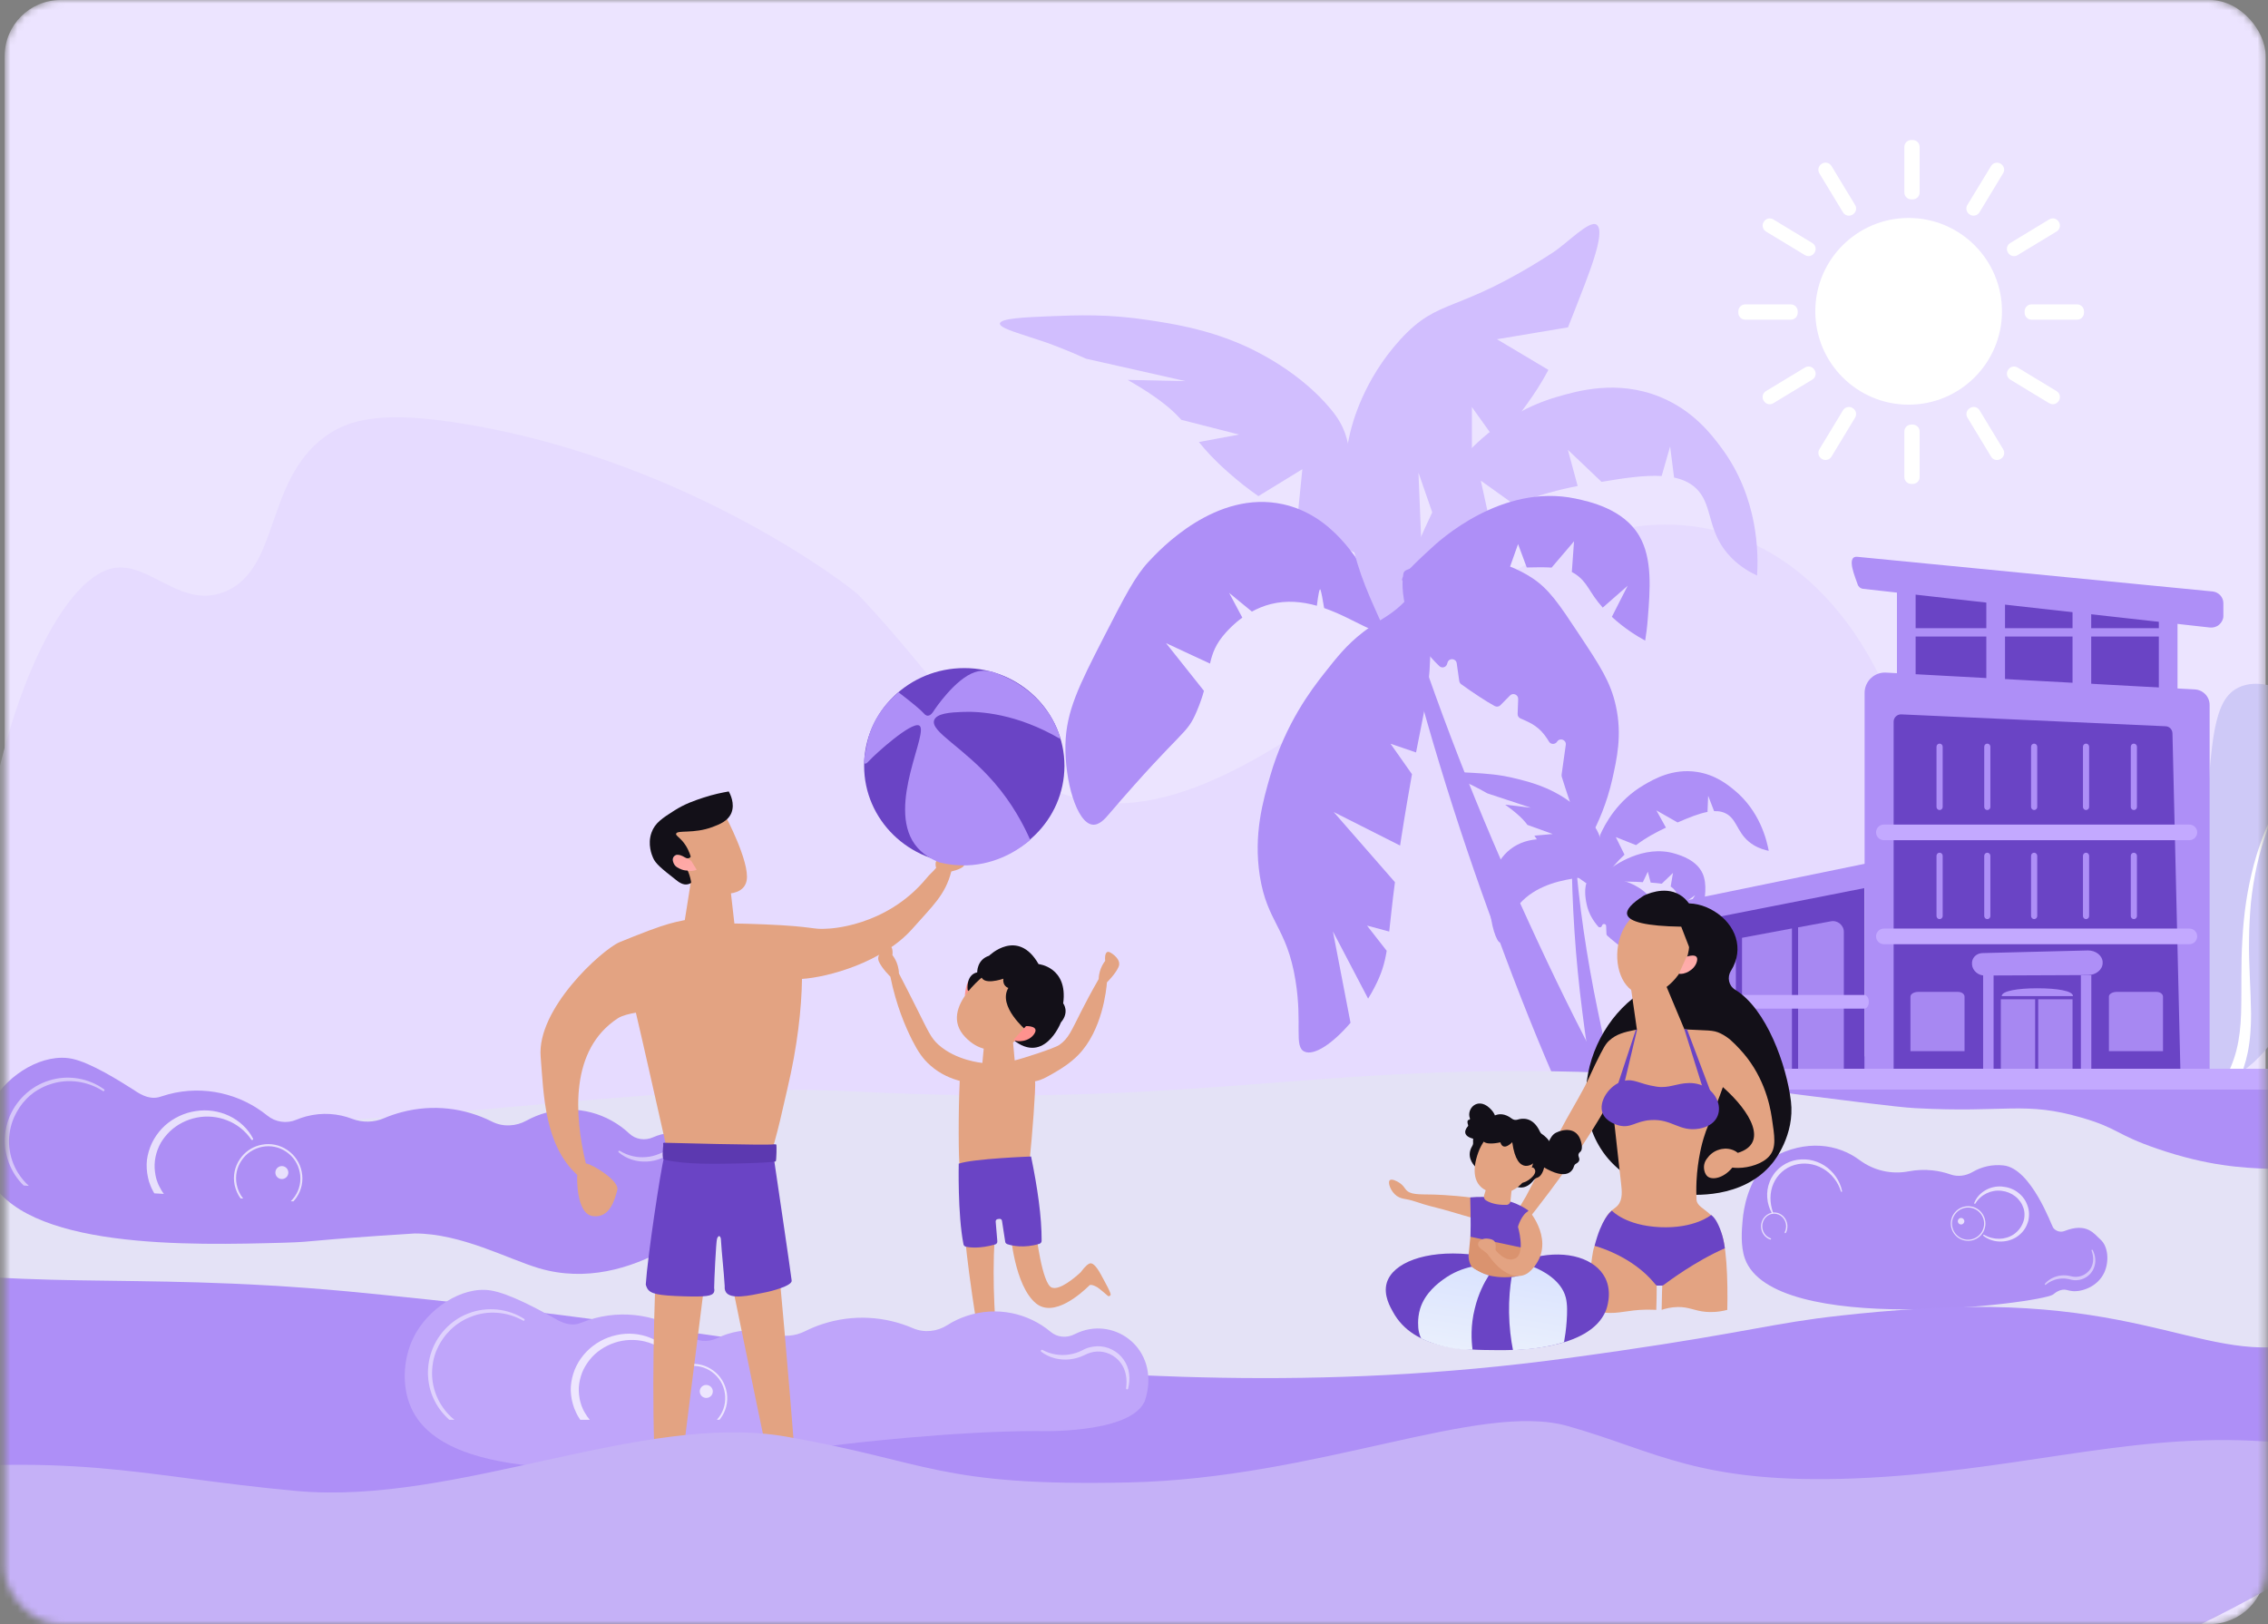 <svg width="324" height="232" viewBox="0 0 324 232" fill="none" xmlns="http://www.w3.org/2000/svg">
<rect x="0" y="0" width="324" height="232" fill="#808080" stroke="none"/>
<mask id="mask0_73_6923" style="mask-type:alpha" maskUnits="userSpaceOnUse" x="0" y="0" width="324" height="232">
<rect x="0.667" width="323" height="232" rx="8" fill="#D9D9D9"/>
</mask>
<g mask="url(#mask0_73_6923)">
<rect x="0.667" width="323" height="232" rx="8" fill="#ECE4FF"/>
<path d="M17.365 204.751H279.143C279.316 200.149 278.483 195.28 276.441 190.301C262.824 156.925 254.154 157.349 269.703 136.036C285.253 114.722 258.175 44.436 204.648 90.016C151.12 135.596 145.293 108.691 122.645 84.99C121.702 84 98.802 66.158 67.17 60.692C54.683 58.525 49.783 59.86 46.343 62.435C37.862 68.749 39.966 81.189 32.239 84.472C25.893 87.173 21.307 80.105 16.108 81.173C0.826 84.33 -19.514 158.009 16.517 203.714C16.815 204.075 17.098 204.421 17.365 204.751Z" fill="#E6DBFF"/>
<path d="M272.663 57.805C280.027 57.805 285.997 51.835 285.997 44.471C285.997 37.106 280.027 31.136 272.663 31.136C265.298 31.136 259.328 37.106 259.328 44.471C259.328 51.835 265.298 57.805 272.663 57.805Z" fill="white"/>
<path d="M274.233 27.492C274.233 28.042 273.794 28.481 273.244 28.481H273.04C272.49 28.481 272.05 28.042 272.05 27.492V20.989C272.05 20.44 272.49 20 273.04 20H273.244C273.794 20 274.233 20.44 274.233 20.989V27.492Z" fill="white"/>
<path d="M274.233 68.14C274.233 68.69 273.793 69.13 273.244 69.13H273.04C272.49 69.13 272.05 68.69 272.05 68.14V61.638C272.05 61.088 272.49 60.648 273.04 60.648H273.244C273.793 60.648 274.233 61.088 274.233 61.638V68.14Z" fill="white"/>
<path d="M297.714 44.675C297.714 45.224 297.274 45.664 296.725 45.664H290.222C289.673 45.664 289.233 45.224 289.233 44.675V44.471C289.233 43.921 289.673 43.481 290.222 43.481H296.725C297.274 43.481 297.714 43.921 297.714 44.471V44.675Z" fill="white"/>
<path d="M256.815 44.675C256.815 45.225 256.375 45.664 255.825 45.664H249.323C248.773 45.664 248.333 45.225 248.333 44.675V44.471C248.333 43.921 248.773 43.481 249.323 43.481H255.825C256.375 43.481 256.815 43.921 256.815 44.471V44.675Z" fill="white"/>
<path d="M285.84 23.409L285.793 23.378C285.322 23.095 284.725 23.252 284.442 23.708L281.05 29.283C280.767 29.755 280.924 30.351 281.38 30.634L281.427 30.666C281.898 30.948 282.495 30.791 282.778 30.336L286.154 24.76C286.453 24.304 286.296 23.692 285.84 23.409Z" fill="white"/>
<path d="M264.684 58.309L264.637 58.278C264.165 57.995 263.569 58.153 263.286 58.608L259.909 64.184C259.626 64.655 259.783 65.252 260.239 65.534L260.286 65.566C260.757 65.849 261.354 65.692 261.637 65.236L265.014 59.66C265.296 59.189 265.155 58.592 264.684 58.309Z" fill="white"/>
<path d="M293.803 55.875L288.228 52.498C287.756 52.215 287.16 52.372 286.877 52.828L286.846 52.875C286.563 53.346 286.72 53.943 287.175 54.226L292.751 57.602C293.222 57.885 293.819 57.728 294.102 57.273L294.133 57.225C294.416 56.754 294.259 56.157 293.803 55.875Z" fill="white"/>
<path d="M258.904 34.718L253.328 31.341C252.857 31.058 252.26 31.215 251.977 31.671L251.946 31.718C251.663 32.189 251.82 32.786 252.276 33.069L257.852 36.445C258.323 36.728 258.92 36.571 259.202 36.116L259.234 36.069C259.516 35.613 259.375 35.001 258.904 34.718Z" fill="white"/>
<path d="M261.637 23.706C261.354 23.235 260.741 23.094 260.286 23.377L260.239 23.408C259.768 23.691 259.626 24.303 259.909 24.759L263.286 30.334C263.569 30.806 264.181 30.947 264.637 30.664L264.684 30.633C265.155 30.35 265.296 29.738 265.014 29.282L261.637 23.706Z" fill="white"/>
<path d="M282.793 58.606C282.51 58.135 281.898 57.994 281.442 58.277L281.395 58.308C280.924 58.591 280.783 59.203 281.065 59.659L284.442 65.235C284.725 65.706 285.338 65.847 285.793 65.564L285.84 65.533C286.311 65.25 286.453 64.653 286.17 64.182L282.793 58.606Z" fill="white"/>
<path d="M259.202 52.827C258.92 52.355 258.307 52.214 257.852 52.497L252.276 55.873C251.805 56.156 251.663 56.769 251.946 57.224L251.977 57.271C252.26 57.742 252.873 57.884 253.328 57.601L258.904 54.224C259.375 53.942 259.516 53.329 259.234 52.874L259.202 52.827Z" fill="white"/>
<path d="M294.133 31.716L294.102 31.669C293.819 31.198 293.206 31.057 292.751 31.339L287.175 34.716C286.704 34.999 286.563 35.611 286.845 36.067L286.877 36.114C287.16 36.585 287.772 36.727 288.228 36.444L293.803 33.067C294.259 32.8 294.416 32.188 294.133 31.716Z" fill="white"/>
<path d="M142.843 46.227C142.89 45.473 146.377 45.332 149.581 45.191C154.167 45.002 158.314 44.845 164.078 45.725C167.502 46.243 172.245 46.965 177.523 49.274C178.811 49.84 184.763 52.526 189.365 57.583C194.376 63.08 190.983 63.913 196.763 75.661C197.611 77.373 200.313 80.451 199.292 80.954C197.894 81.645 191.878 78.064 187.747 75.74C186.868 75.253 186.067 74.781 185.313 74.357L186.051 67.023L179.769 70.871C178.182 69.771 176.863 68.703 175.449 67.462C173.439 65.688 172.214 64.321 171.272 63.143L177.004 62.075L168.759 59.97C167.848 58.95 166.701 57.897 164.801 56.578C163.591 55.745 162.335 54.976 161.094 54.269L169.355 54.442L155.141 51.238C151.686 49.667 149.157 48.819 149.157 48.819C145.937 47.704 142.812 46.934 142.843 46.227Z" fill="#D1BEFE"/>
<path d="M152.204 106.367C152.314 101.592 154.12 97.964 157.733 90.928C160.685 85.179 162.162 82.305 164.062 80.263C165.68 78.52 173.675 69.913 183.303 72.033C190.261 73.572 193.92 79.792 195.993 83.279C196.873 84.771 199.245 88.792 198.082 89.985C196.936 91.163 193.559 88.383 189.161 86.86C188.973 85.682 188.768 84.582 188.643 84.253C188.501 83.876 188.297 85.132 188.124 86.53C186.067 85.949 183.837 85.713 181.528 86.294C180.523 86.546 179.627 86.938 178.842 87.362L175.591 84.692L177.476 88.226C176.266 89.09 175.465 89.985 175.104 90.378C173.675 91.964 173.203 93.284 172.858 94.791L166.575 91.87L171.994 98.687C171.758 99.535 171.444 100.477 170.989 101.545C169.481 105.158 169.135 103.791 158.424 116.294C157.874 116.937 157.057 117.896 156.083 117.801C153.806 117.55 152.094 111.472 152.204 106.367Z" fill="#AE8FF7"/>
<path d="M199.951 84.3C202.527 92.373 205.338 100.352 208.401 108.236C211.464 116.121 214.778 123.864 218.312 131.545C221.83 139.225 225.505 146.795 229.511 154.162C231.505 157.853 233.579 161.497 235.715 165.093C237.866 168.69 240.081 172.24 242.358 175.742L234.851 180.234C232.793 176.465 230.799 172.648 228.882 168.8C226.982 164.952 225.16 161.073 223.401 157.146C219.898 149.324 216.757 141.361 213.82 133.366C210.851 125.388 208.119 117.299 205.653 109.163C203.171 101.011 200.972 92.797 199.025 84.535L199.951 84.3Z" fill="#AE8FF7"/>
<path d="M200.689 93.912C199.668 94.116 198.255 91.037 196.983 88.21C195.161 84.158 193.512 80.499 192.711 75.048C192.224 71.813 191.564 67.337 192.868 61.855C193.182 60.52 194.752 54.316 199.998 48.552C205.7 42.285 207.977 45.065 221.83 36.081C223.856 34.777 227.076 31.353 228.097 32.107C229.511 33.144 226.746 39.693 225.034 44.138C224.673 45.081 224.327 45.944 223.998 46.761L213.851 48.458L221.202 52.84C220.26 54.614 219.27 56.154 218.076 57.803C216.38 60.175 214.951 61.714 213.694 62.939L210.27 58.148V66.221C209.202 67.368 208.166 68.734 207.066 70.871C206.359 72.221 205.747 73.603 205.213 74.939L202.637 67.509L203.202 81.284C202.276 84.881 201.993 87.425 201.993 87.425C201.632 90.676 201.663 93.723 200.689 93.912Z" fill="#D1BEFE"/>
<path d="M245.908 63.96C244.495 62.059 241.887 58.635 237.16 56.703C231.003 54.191 225.301 55.855 222.396 56.703C214.307 59.075 209.501 64.557 207.585 67.038C203.894 74.483 199.7 83.436 200.658 84.001C201.208 84.315 202.857 81.614 206.061 78.645C208.197 76.666 210.459 75.111 212.689 73.871L211.543 68.656L216.349 72.096C219.757 70.666 222.945 69.897 225.38 69.426L223.982 64.258L228.788 68.829C231.977 68.295 234.929 67.855 237.38 67.996L238.589 63.771L239.154 68.216C240.568 68.515 241.746 69.096 242.625 70.101C244.762 72.567 243.866 76.211 247.4 79.729C248.704 81.033 250.086 81.787 251.013 82.211C251.201 79.179 251.248 71.138 245.908 63.96Z" fill="#D1BEFE"/>
<path d="M234.191 76.571C231.914 72.66 227.013 71.639 225.05 71.215C214.527 69.016 205.606 77.215 204.286 78.472C197.658 84.534 200.595 83.026 203.752 82.414C205.496 82.084 208.276 81.582 213.616 81.283C214.338 81.236 214.998 81.205 215.642 81.173L216.867 77.718L218.108 81.063C219.506 81.016 220.684 81.016 221.657 81.079L224.862 77.325L224.547 81.707C224.705 81.786 224.846 81.864 224.987 81.959C226.872 83.199 226.919 84.519 228.961 86.796L232.526 83.671L230.265 88.115C232.087 89.796 233.846 90.864 235.024 91.508C235.149 90.738 235.306 89.655 235.401 88.335C235.73 84.22 236.076 79.807 234.191 76.571Z" fill="#AE8FF7"/>
<path d="M230.83 100.807C230.076 97.382 228.553 95.089 225.521 90.519C222.725 86.294 221.312 84.174 218.893 82.571C214.715 79.823 210.255 79.572 208.464 79.572C205.354 79.572 202.48 80.781 200.894 81.441C200.689 81.535 200.532 81.708 200.485 81.927C200.203 83.592 200.375 85.744 201.318 88.618C202.182 91.273 203.799 93.409 205.621 95.152C205.998 95.513 206.611 95.325 206.736 94.822L206.784 94.665C206.972 93.959 207.993 94.006 208.103 94.744L208.464 97.273C208.496 97.461 208.59 97.618 208.731 97.728C209.611 98.372 210.475 98.953 211.26 99.472C212.092 100.021 212.83 100.477 213.522 100.854C213.789 100.995 214.118 100.964 214.338 100.744L215.72 99.346C216.145 98.906 216.898 99.236 216.883 99.848L216.804 101.985C216.788 102.267 216.961 102.519 217.213 102.628C218.862 103.335 219.961 103.869 221.061 105.581C221.139 105.691 221.202 105.817 221.28 105.927C221.532 106.367 222.16 106.382 222.443 105.943C222.835 105.33 223.778 105.676 223.684 106.398L223.087 110.639C223.071 110.733 223.087 110.843 223.102 110.937C223.401 111.895 223.762 113.042 224.249 114.471C224.909 116.434 225.521 118.115 226.008 119.466C226.212 120.015 226.966 120.063 227.233 119.56C228.333 117.502 229.558 114.722 230.327 111.314C230.956 108.471 231.772 105.032 230.83 100.807Z" fill="#AE8FF7"/>
<path d="M204.066 86.797C204.145 84.488 204.365 82.855 203.815 82.666C203.265 82.462 202.511 83.891 201.035 85.525C198.789 88.006 197.391 88.226 194.705 90.315C192.365 92.137 191.014 93.849 189.145 96.221C187.418 98.419 183.632 103.32 181.465 110.812C180.444 114.346 179.046 119.168 179.973 125.12C181.025 131.795 183.852 132.455 185.077 140.088C186.083 146.308 184.81 149.512 186.35 150.219C187.747 150.863 190.449 149.01 192.931 146.104L190.418 133.052L195.444 142.649C195.773 142.13 196.072 141.596 196.355 141.047C197.328 139.177 197.784 137.748 198.098 135.816L195.287 132.22L198.459 133.068C198.663 131.277 198.883 129.047 199.276 126.016L190.527 115.995L200.014 120.785C200.061 120.44 200.124 120.094 200.171 119.749C200.784 115.822 201.365 112.555 201.71 110.592L198.648 106.241L202.292 107.482C203.422 101.686 204.161 98.718 204.302 94.116C204.443 91.619 203.941 90.441 204.066 86.797Z" fill="#AE8FF7"/>
<path d="M207.176 110.561C207.223 110.231 208.81 110.31 210.239 110.388C212.297 110.514 214.166 110.608 216.71 111.252C218.218 111.629 220.323 112.163 222.584 113.435C223.134 113.75 225.694 115.21 227.532 117.676C229.526 120.362 227.971 120.582 230.045 126.095C230.343 126.896 231.427 128.404 230.94 128.576C230.28 128.828 227.752 126.959 225.992 125.734C225.616 125.467 225.286 125.231 224.972 125.011L225.631 121.76L222.647 123.205C221.987 122.639 221.438 122.105 220.872 121.493C220.055 120.613 219.569 119.938 219.192 119.372L221.815 119.137L218.202 117.833C217.841 117.331 217.37 116.812 216.569 116.137C216.066 115.713 215.532 115.305 215.014 114.943L218.705 115.383L212.469 113.326C210.993 112.477 209.893 111.975 209.893 111.975C208.48 111.362 207.113 110.875 207.176 110.561Z" fill="#AE8FF7"/>
<path d="M224.956 121.555C225.27 125.356 225.678 129.141 226.228 132.91C226.778 136.68 227.437 140.418 228.207 144.14C228.961 147.863 229.809 151.554 230.814 155.198C231.317 157.02 231.851 158.826 232.416 160.632C232.997 162.423 233.61 164.213 234.238 165.972L230.484 167.182C229.966 165.313 229.479 163.444 229.024 161.559C228.584 159.674 228.176 157.789 227.814 155.889C227.076 152.104 226.511 148.287 226.04 144.486C225.553 140.685 225.176 136.853 224.924 133.036C224.673 129.219 224.532 125.387 224.516 121.555H224.956Z" fill="#AE8FF7"/>
<path d="M247.761 112.869C246.803 112.084 245.044 110.655 242.39 110.262C238.934 109.744 236.233 111.314 234.866 112.115C231.034 114.346 229.275 117.738 228.6 119.246C227.657 123.502 226.636 128.607 227.202 128.764C227.516 128.858 228.018 127.272 229.291 125.356C230.139 124.084 231.081 123 232.071 122.089L230.83 119.576L233.72 120.722C235.275 119.56 236.814 118.775 237.992 118.225L236.626 115.759L239.657 117.487C241.212 116.811 242.673 116.215 243.929 115.979L244.023 113.67L244.871 115.869C245.625 115.838 246.301 115.995 246.882 116.403C248.28 117.393 248.28 119.356 250.526 120.722C251.358 121.225 252.143 121.429 252.677 121.539C252.379 119.953 251.39 115.853 247.761 112.869Z" fill="#AE8FF7"/>
<path d="M243.222 124.759C242.374 122.905 240.222 122.23 239.359 121.963C234.741 120.518 230.39 123.801 229.731 124.303C226.495 126.738 227.877 126.188 229.322 126.047C230.123 125.968 231.395 125.874 233.783 125.968C234.113 125.984 234.411 126 234.694 126.015L235.401 124.523L235.809 126.078C236.437 126.125 236.971 126.172 237.395 126.235L238.997 124.696L238.667 126.643C238.73 126.691 238.793 126.722 238.856 126.769C239.641 127.413 239.61 127.994 240.427 129.109L242.17 127.869L240.961 129.769C241.699 130.601 242.453 131.167 242.94 131.497C243.034 131.151 243.144 130.68 243.254 130.099C243.568 128.261 243.913 126.298 243.222 124.759Z" fill="#AE8FF7"/>
<path d="M239.374 135.99C239.186 134.419 238.604 133.335 237.442 131.152C236.374 129.142 235.84 128.121 234.819 127.304C233.06 125.891 231.081 125.576 230.28 125.514C228.882 125.372 227.547 125.796 226.809 126.016C226.715 126.048 226.636 126.126 226.605 126.22C226.401 126.959 226.385 127.932 226.683 129.252C226.95 130.477 227.579 131.513 228.317 132.362C228.474 132.534 228.757 132.487 228.835 132.267L228.867 132.189C228.976 131.875 229.448 131.953 229.448 132.283L229.495 133.43C229.495 133.508 229.542 133.587 229.605 133.649C229.966 133.979 230.327 134.278 230.657 134.545C231.003 134.827 231.317 135.063 231.599 135.267C231.709 135.346 231.866 135.346 231.961 135.252L232.636 134.686C232.856 134.513 233.17 134.686 233.139 134.953L233.013 135.911C232.997 136.037 233.06 136.163 233.17 136.21C233.877 136.602 234.348 136.885 234.772 137.702C234.804 137.765 234.835 137.812 234.851 137.875C234.945 138.079 235.228 138.11 235.369 137.937C235.573 137.67 235.981 137.875 235.903 138.189L235.447 140.058C235.432 140.105 235.432 140.152 235.447 140.183C235.542 140.623 235.652 141.157 235.809 141.817C236.013 142.728 236.217 143.513 236.374 144.126C236.437 144.377 236.767 144.44 236.924 144.22C237.505 143.34 238.18 142.162 238.667 140.655C239.091 139.429 239.594 137.922 239.374 135.99Z" fill="#AE8FF7"/>
<path d="M229.73 124.305C229.935 122.655 220.872 117.315 215.752 121.32C210.867 125.137 213.317 134.529 214.307 134.639C214.825 134.702 214.715 132.095 216.678 129.582C220.903 124.147 229.542 125.891 229.73 124.305Z" fill="#AE8FF7"/>
<path d="M325.963 155.653C323.576 153.579 320.466 153.312 305.529 153.909C298.116 154.208 298.43 154.459 296.498 154.317C288.661 153.736 283.98 150.689 273.347 150.611C258.771 150.517 239.515 155.228 237.929 163.082C234.819 178.442 296.341 215.714 318.55 197.793C326.89 191.055 330.707 175.725 329.497 164.668C328.822 158.511 326.89 156.469 325.963 155.653Z" fill="#AE8FF7"/>
<path d="M315.487 154.209C318.314 155.638 324.173 150.895 326.544 145.397C328.209 141.534 327.942 137.78 327.817 136.178C327.424 131.372 325.68 130.084 325.288 127.649C325.288 127.649 325.178 126.817 325.256 125.78C325.618 120.864 332.057 115.068 332.324 108.754C332.481 105.126 330.597 101.357 327.722 99.441C325.995 98.294 322.508 96.88 319.775 98.215C315.581 100.257 315.644 107.576 314.576 131.858C314.325 137.685 314.231 139.382 313.885 141.895C313.665 143.481 313.508 144.329 313.477 145.806C313.398 148.507 313.288 153.093 315.487 154.209Z" fill="#CEC9F7"/>
<path d="M320.34 134.214C320.105 137.811 320.262 141.392 320.152 144.879C320.089 146.622 319.916 148.334 319.508 149.952C319.115 151.554 318.471 153.062 317.67 154.46L319.618 154.821C320.277 153.407 320.796 151.884 321.11 150.329C321.487 148.46 321.581 146.575 321.581 144.769C321.534 141.156 321.235 137.685 321.298 134.167C321.314 132.408 321.408 130.649 321.565 128.89C321.754 127.131 322.036 125.387 322.413 123.644C323.199 120.188 324.361 116.78 326.12 113.78C324.235 116.686 322.916 120.063 321.974 123.518C321.518 125.262 321.141 127.036 320.874 128.827C320.607 130.618 320.434 132.424 320.34 134.214Z" fill="white"/>
<path d="M22.042 159.925C55.384 162.379 88.869 154.226 122.259 155.92C164.969 158.089 183.26 153.213 214.76 153.007C225.843 152.944 232.257 153.324 236.909 153.814C239.767 154.115 240.132 154.194 248.722 155.303C263.551 157.202 270.982 158.152 273.57 158.295C286.637 159.007 289.193 157.25 297.497 159.688C302.673 161.208 302.212 162.047 308.166 164.089C322.583 169.045 328.172 165.134 332.538 169.06C339.572 175.377 336.682 195.911 325.092 206.709C314.279 216.778 298.529 215.923 292.734 215.654C232.575 212.867 349.701 231.739 151.95 222.366C104.54 220.118 62.196 217.348 25.932 214.577C23.074 215.48 12.42 218.187 4.085 213.089C3.593 212.788 2.37 211.838 0.989 210.239C-7.093 200.819 -12.38 176.391 -1.568 165.562C5.403 158.58 16.771 159.53 22.042 159.925Z" fill="#E4E2F6"/>
<path d="M266.358 126.565L238.62 131.057V133.036V152.983H266.389L266.358 126.565Z" fill="#6A44C5"/>
<path d="M267.127 123.236L237.348 129.346C237.065 129.409 236.83 129.582 236.688 129.817C236.547 130.069 236.516 130.351 236.61 130.618L237.003 131.781C237.16 132.252 237.647 132.519 238.118 132.425L268.007 126.535L267.127 123.236Z" fill="#AE8FF7"/>
<path d="M309.739 84.237H272.326V100.713H309.739V84.237Z" fill="#6A44C5"/>
<path d="M273.661 82.901H270.991V99.377H273.661V82.901Z" fill="#AE8FF7"/>
<path d="M286.431 82.901H283.761V99.377H286.431V82.901Z" fill="#AE8FF7"/>
<path d="M298.744 84.237H296.074V99.378H298.744V84.237Z" fill="#AE8FF7"/>
<path d="M311.074 84.237H308.404V99.378H311.074V84.237Z" fill="#AE8FF7"/>
<path d="M313.54 98.482L269.436 96.079C268.635 96.032 267.866 96.315 267.284 96.865C266.703 97.414 266.373 98.168 266.373 98.969V154.413L315.66 153.376V100.728C315.676 99.535 314.733 98.545 313.54 98.482Z" fill="#AE8FF7"/>
<path d="M310.351 104.749C310.336 104.199 309.911 103.759 309.362 103.744L271.619 102.047C271.337 102.032 271.054 102.142 270.85 102.33C270.646 102.519 270.52 102.801 270.52 103.084V154.255L311.498 153.439L310.351 104.749Z" fill="#6A44C5"/>
<path d="M316.084 84.488L265.352 79.541C263.609 79.368 265.148 82.698 265.368 83.451C265.478 83.813 265.777 84.064 266.153 84.111L315.707 89.64C316.163 89.687 316.681 89.546 317.026 89.231C317.372 88.917 317.623 88.478 317.623 88.022V86.122C317.608 85.273 316.916 84.567 316.084 84.488Z" fill="#AE8FF7"/>
<path d="M313.885 118.901C313.885 119.513 313.383 120.016 312.77 120.016H269.122C268.509 120.016 268.007 119.513 268.007 118.901C268.007 118.288 268.509 117.785 269.122 117.785H312.77C313.398 117.801 313.885 118.288 313.885 118.901Z" fill="#C3A9FF"/>
<path d="M313.885 133.76C313.885 134.372 313.383 134.875 312.77 134.875H269.122C268.509 134.875 268.007 134.372 268.007 133.76C268.007 133.147 268.509 132.645 269.122 132.645H312.77C313.398 132.645 313.885 133.147 313.885 133.76Z" fill="#C3A9FF"/>
<path d="M309.142 90.332C309.142 90.662 308.875 90.929 308.545 90.929H273.363C273.033 90.929 272.766 90.662 272.766 90.332C272.766 90.002 273.033 89.735 273.363 89.735H308.545C308.875 89.735 309.142 90.002 309.142 90.332Z" fill="#AE8FF7"/>
<path d="M285.959 142.288C285.959 141.55 288.237 141.173 291.048 141.173C293.86 141.173 296.137 141.534 296.137 142.288H285.959Z" fill="#AE8FF7"/>
<path opacity="0.9" d="M290.734 142.744H285.834V153.283H290.734V142.744Z" fill="#AE8FF7"/>
<path opacity="0.9" d="M296.074 142.744H291.174V153.283H296.074V142.744Z" fill="#AE8FF7"/>
<path d="M298.273 135.769L283.211 136.146C282.3 136.161 281.624 136.884 281.718 137.748V137.811C281.797 138.659 282.598 139.35 283.493 139.35L298.304 139.287C299.404 139.287 300.378 138.517 300.378 137.559V137.481C300.378 136.507 299.388 135.753 298.273 135.769Z" fill="#AE8FF7"/>
<path d="M284.797 139.319H283.305V153.125H284.797V139.319Z" fill="#AE8FF7"/>
<path d="M298.76 139.319H297.268V153.125H298.76V139.319Z" fill="#AE8FF7"/>
<path d="M277.525 115.272C277.525 115.524 277.321 115.712 277.085 115.712C276.834 115.712 276.645 115.508 276.645 115.272V106.665C276.645 106.414 276.849 106.225 277.085 106.225C277.336 106.225 277.525 106.43 277.525 106.665V115.272Z" fill="#AE8FF7"/>
<path d="M291.032 115.272C291.032 115.524 290.828 115.712 290.592 115.712C290.357 115.712 290.153 115.508 290.153 115.272V106.665C290.153 106.414 290.357 106.225 290.592 106.225C290.828 106.225 291.032 106.43 291.032 106.665V115.272Z" fill="#AE8FF7"/>
<path d="M284.341 115.272C284.341 115.524 284.137 115.712 283.902 115.712C283.65 115.712 283.462 115.508 283.462 115.272V106.665C283.462 106.414 283.666 106.225 283.902 106.225C284.153 106.225 284.341 106.43 284.341 106.665V115.272Z" fill="#AE8FF7"/>
<path d="M298.446 115.272C298.446 115.524 298.241 115.712 298.006 115.712C297.755 115.712 297.566 115.508 297.566 115.272V106.665C297.566 106.414 297.77 106.225 298.006 106.225C298.257 106.225 298.446 106.43 298.446 106.665V115.272Z" fill="#AE8FF7"/>
<path d="M305.278 115.272C305.278 115.524 305.074 115.712 304.838 115.712C304.602 115.712 304.398 115.508 304.398 115.272V106.665C304.398 106.414 304.602 106.225 304.838 106.225C305.074 106.225 305.278 106.43 305.278 106.665V115.272Z" fill="#AE8FF7"/>
<path d="M277.525 130.853C277.525 131.105 277.321 131.293 277.085 131.293C276.834 131.293 276.645 131.089 276.645 130.853V122.246C276.645 121.995 276.849 121.806 277.085 121.806C277.336 121.806 277.525 122.011 277.525 122.246V130.853Z" fill="#AE8FF7"/>
<path d="M291.032 130.854C291.032 131.105 290.828 131.293 290.592 131.293C290.357 131.293 290.153 131.089 290.153 130.854V122.246C290.153 121.995 290.357 121.807 290.592 121.807C290.828 121.807 291.032 122.011 291.032 122.246V130.854Z" fill="#AE8FF7"/>
<path d="M284.341 130.854C284.341 131.105 284.137 131.293 283.902 131.293C283.65 131.293 283.462 131.089 283.462 130.854V122.246C283.462 121.995 283.666 121.807 283.902 121.807C284.153 121.807 284.341 122.011 284.341 122.246V130.854Z" fill="#AE8FF7"/>
<path d="M298.446 130.854C298.446 131.105 298.241 131.293 298.006 131.293C297.755 131.293 297.566 131.089 297.566 130.854V122.246C297.566 121.995 297.77 121.807 298.006 121.807C298.257 121.807 298.446 122.011 298.446 122.246V130.854Z" fill="#AE8FF7"/>
<path d="M305.278 130.854C305.278 131.105 305.074 131.293 304.838 131.293C304.602 131.293 304.398 131.089 304.398 130.854V122.246C304.398 121.995 304.602 121.807 304.838 121.807C305.074 121.807 305.278 122.011 305.278 122.246V130.854Z" fill="#AE8FF7"/>
<path opacity="0.9" d="M279.692 141.69H274.022C273.457 141.69 272.923 141.973 272.923 142.366V150.156H280.65V142.366C280.635 141.989 280.258 141.69 279.692 141.69Z" fill="#AE8FF7"/>
<path opacity="0.9" d="M308.042 141.69H302.372C301.807 141.69 301.273 141.973 301.273 142.366V150.156H309V142.366C308.985 141.989 308.608 141.69 308.042 141.69Z" fill="#AE8FF7"/>
<path d="M330.188 154.068C330.188 153.314 329.45 152.67 328.523 152.67H237.898C236.987 152.67 236.233 153.298 236.233 154.068V154.146C236.233 154.9 236.971 155.638 237.898 155.638H328.523C329.434 155.638 330.188 154.9 330.188 154.146V154.068Z" fill="#C3A9FF"/>
<path opacity="0.9" d="M247.981 134.12L243.175 135.015C242.437 135.156 241.887 135.8 241.887 136.57V152.685H247.981V134.12Z" fill="#AE8FF7"/>
<path opacity="0.9" d="M248.861 152.684H255.992V132.627L248.861 133.962V152.684Z" fill="#AE8FF7"/>
<path opacity="0.9" d="M262.84 131.937C262.478 131.638 262.007 131.512 261.552 131.607L256.871 132.471C256.871 132.486 256.871 132.486 256.871 132.502V152.685H263.405V133.146C263.421 132.675 263.201 132.235 262.84 131.937Z" fill="#AE8FF7"/>
<path d="M266.97 143.152C266.97 143.654 266.688 144.078 266.326 144.078H237.756C237.411 144.078 237.112 143.654 237.112 143.152V143.057C237.112 142.555 237.395 142.131 237.756 142.131H266.326C266.672 142.131 266.97 142.539 266.97 143.057V143.152Z" fill="#C3A9FF"/>
<path d="M102.572 172.853L102.729 172.586C105.43 165.785 99.823 160.633 94.42 162.062C94.028 162.172 93.651 162.298 93.305 162.455C92.159 162.973 90.808 162.785 89.897 161.921C86.85 159.063 82.452 157.775 78.101 158.921C77.08 159.188 76.122 159.581 75.227 160.068C73.704 160.916 71.85 161.01 70.295 160.225C66.431 158.277 61.877 157.68 57.369 158.874C56.489 159.11 55.657 159.392 54.84 159.738C53.411 160.35 51.793 160.382 50.333 159.832C48.306 159.047 46.013 158.874 43.752 159.471C43.265 159.597 42.778 159.769 42.322 159.958C40.94 160.539 39.354 160.303 38.191 159.361C34.375 156.267 29.176 154.963 24.072 156.314C23.679 156.424 23.302 156.534 22.925 156.659C21.166 157.272 19.517 155.937 18.951 155.591C17.066 154.398 12.983 151.822 10.36 151.257C6.26 150.361 1.203 153.393 -1.043 157.335C-2.708 160.272 -3.273 164.481 -1.734 167.89C3.119 178.57 27.354 177.879 40.595 177.518C45.479 177.376 43.689 177.172 59.254 176.198C65.897 176.198 72.541 179.842 76.986 181.161C90.525 185.167 102.446 173.057 102.572 172.853Z" fill="#AD8EF5"/>
<path opacity="0.5" d="M2.145 167.842C2.507 168.392 2.915 168.895 3.386 169.35L4.124 169.397C3.528 168.863 3.009 168.235 2.585 167.56C1.894 166.46 1.47 165.204 1.329 163.9C1.187 162.612 1.376 161.293 1.816 160.084C1.941 159.785 2.051 159.471 2.208 159.204C2.287 159.063 2.35 158.921 2.428 158.78L2.679 158.372C2.758 158.23 2.852 158.105 2.946 157.979L3.229 157.586L3.559 157.225L3.716 157.036L3.889 156.864L4.234 156.534L4.611 156.235C4.863 156.016 5.145 155.859 5.412 155.686C5.978 155.356 6.559 155.073 7.171 154.885C9.637 154.037 12.48 154.414 14.695 155.843C14.758 155.89 14.852 155.874 14.899 155.811C14.946 155.749 14.93 155.654 14.867 155.607C13.768 154.806 12.464 154.272 11.098 154.052C9.747 153.832 8.318 153.927 7.014 154.351C4.36 155.152 2.161 157.288 1.219 159.895C0.748 161.199 0.575 162.612 0.732 163.979C0.92 165.345 1.391 166.68 2.145 167.842Z" fill="white"/>
<path opacity="0.5" d="M88.562 164.403C89.708 165.109 91.043 165.408 92.331 165.282C92.975 165.235 93.619 165.062 94.2 164.811C94.342 164.748 94.53 164.67 94.703 164.607C94.876 164.544 95.064 164.497 95.237 164.45C95.598 164.371 95.975 164.34 96.352 164.34C97.844 164.371 99.289 165.204 100.059 166.46C100.436 167.088 100.687 167.795 100.734 168.518C100.781 169.24 100.671 169.963 100.467 170.622C100.436 170.701 100.357 170.748 100.279 170.717C100.216 170.701 100.169 170.622 100.184 170.544C100.31 169.884 100.357 169.209 100.263 168.565C100.169 167.921 99.933 167.308 99.572 166.774C99.211 166.256 98.708 165.816 98.158 165.518C97.609 165.219 96.98 165.062 96.352 165.047C96.038 165.047 95.724 165.078 95.41 165.141C95.253 165.172 95.111 165.219 94.954 165.267C94.797 165.314 94.672 165.376 94.499 165.455C93.823 165.738 93.101 165.895 92.378 165.926C91.656 165.958 90.933 165.863 90.242 165.643C89.567 165.424 88.923 165.062 88.389 164.607C88.326 164.56 88.326 164.465 88.373 164.403C88.42 164.387 88.499 164.371 88.562 164.403Z" fill="white"/>
<g opacity="0.72">
<path d="M21.276 168.754C21.417 169.147 21.543 169.54 21.747 169.916C21.841 170.105 21.935 170.293 22.045 170.466L23.412 170.545C23.145 170.199 22.925 169.822 22.736 169.43C22.564 169.115 22.469 168.77 22.344 168.44C22.265 168.095 22.171 167.749 22.14 167.388C22.045 166.681 22.077 165.958 22.218 165.267C22.359 164.576 22.611 163.901 22.956 163.273C23.317 162.66 23.773 162.095 24.291 161.592C25.344 160.603 26.679 159.927 28.108 159.644C29.537 159.362 31.061 159.487 32.443 160.037C33.825 160.571 35.05 161.529 35.898 162.786C35.945 162.849 36.024 162.864 36.087 162.833C36.165 162.801 36.181 162.707 36.15 162.644C35.427 161.231 34.186 160.084 32.726 159.393C31.265 158.702 29.569 158.451 27.951 158.718C26.333 158.953 24.778 159.692 23.553 160.791C22.941 161.356 22.422 162 21.998 162.723C21.574 163.445 21.291 164.231 21.103 165.047C20.914 165.864 20.914 166.712 21.024 167.545C21.071 167.953 21.181 168.362 21.276 168.754Z" fill="white"/>
<path d="M34.359 171.188L34.736 171.204C34.265 170.623 33.951 169.932 33.809 169.193C33.574 167.984 33.825 166.759 34.516 165.754C35.207 164.733 36.26 164.057 37.453 163.822C38.663 163.586 39.888 163.838 40.893 164.529C41.914 165.22 42.589 166.256 42.825 167.466C43.06 168.675 42.809 169.9 42.118 170.905C41.945 171.157 41.741 171.392 41.537 171.597L41.914 171.612C42.071 171.439 42.228 171.251 42.354 171.063C43.092 169.979 43.359 168.675 43.108 167.403C42.856 166.115 42.134 165.016 41.05 164.277C39.966 163.539 38.663 163.272 37.39 163.523C37.28 163.539 37.155 163.571 37.045 163.602C35.914 163.9 34.925 164.592 34.265 165.581C33.527 166.665 33.26 167.968 33.511 169.241C33.668 169.963 33.951 170.623 34.359 171.188Z" fill="white"/>
<path d="M41.176 167.325C41.27 167.828 40.94 168.315 40.438 168.409C39.935 168.503 39.448 168.173 39.354 167.671C39.26 167.168 39.589 166.681 40.092 166.587C40.594 166.493 41.081 166.823 41.176 167.325Z" fill="white"/>
</g>
<path d="M296.043 184.428C295.791 184.397 295.556 184.35 295.32 184.287C294.268 183.988 293.404 184.852 293.278 184.931C291.331 186.203 253.258 191.009 249.269 179.779C248.625 177.973 248.829 175.633 248.939 174.392C249.096 172.491 249.709 168.91 252.363 166.005C252.614 165.738 252.913 165.502 253.243 165.314C257.986 162.738 262.525 163.382 265.666 165.722C267.677 167.214 270.206 167.795 272.656 167.324C273.74 167.12 274.886 167.057 276.048 167.183C276.959 167.277 277.823 167.481 278.64 167.764C279.692 168.141 280.839 167.968 281.797 167.418C283.085 166.664 284.608 166.303 286.21 166.476C290.184 166.9 293.09 175.099 293.31 175.381C293.687 175.868 294.331 176.072 294.912 175.853C298.163 174.58 299.168 176.277 300.048 177.046C301.179 178.036 301.336 180.187 300.613 181.774C299.639 183.878 297.283 184.57 296.043 184.428Z" fill="#AD8EF5"/>
<path opacity="0.5" d="M292.242 183.534C292.886 183 293.671 182.685 294.472 182.638C294.88 182.607 295.273 182.654 295.666 182.748C295.76 182.78 295.885 182.811 295.995 182.827C296.105 182.842 296.231 182.858 296.341 182.874C296.577 182.89 296.796 182.874 297.032 182.827C297.943 182.67 298.76 182.026 299.105 181.178C299.278 180.754 299.372 180.298 299.325 179.843C299.294 179.403 299.152 178.963 298.964 178.57C298.948 178.523 298.885 178.508 298.838 178.523C298.791 178.539 298.775 178.586 298.791 178.633C298.932 179.026 299.027 179.434 299.027 179.843C299.027 180.251 298.948 180.644 298.775 181.005C298.603 181.366 298.336 181.664 298.022 181.9C297.707 182.136 297.346 182.293 296.953 182.356C296.765 182.387 296.561 182.403 296.372 182.387C296.278 182.387 296.184 182.371 296.09 182.356C295.995 182.34 295.917 182.324 295.791 182.293C295.351 182.183 294.896 182.151 294.456 182.199C294.016 182.246 293.577 182.371 293.168 182.575C292.776 182.78 292.414 183.047 292.132 183.376C292.1 183.408 292.1 183.471 292.147 183.502C292.163 183.565 292.21 183.565 292.242 183.534Z" fill="white"/>
<g opacity="0.72">
<path d="M283.336 176.529C283.965 177.016 284.766 177.314 285.582 177.346C285.991 177.361 286.399 177.33 286.807 177.236C287.2 177.142 287.593 176.984 287.954 176.78C288.661 176.356 289.273 175.697 289.572 174.911C289.666 174.723 289.713 174.519 289.776 174.314C289.807 174.11 289.855 173.89 289.855 173.686C289.886 173.262 289.839 172.838 289.713 172.43C289.588 172.021 289.415 171.629 289.179 171.283C288.944 170.938 288.645 170.623 288.315 170.372C287.985 170.105 287.609 169.901 287.216 169.76C286.823 169.602 286.399 169.54 285.991 169.493C285.158 169.43 284.31 169.618 283.603 170.042C282.897 170.451 282.315 171.095 282.033 171.848C282.017 171.896 282.033 171.943 282.08 171.958C282.127 171.974 282.174 171.958 282.19 171.927C282.582 171.267 283.164 170.765 283.823 170.451C284.483 170.136 285.221 170.011 285.944 170.105C286.666 170.184 287.341 170.466 287.907 170.906C288.19 171.126 288.425 171.393 288.629 171.676C288.834 171.974 288.975 172.288 289.085 172.618C289.195 172.948 289.226 173.309 289.211 173.655C289.211 173.827 289.179 174 289.148 174.173C289.101 174.346 289.069 174.519 288.991 174.676C288.739 175.335 288.268 175.916 287.671 176.325C286.462 177.142 284.766 177.173 283.446 176.388C283.399 176.356 283.352 176.372 283.321 176.419C283.289 176.45 283.289 176.498 283.336 176.529Z" fill="white"/>
<path d="M280.902 177.236C282.252 177.377 283.478 176.403 283.619 175.037C283.76 173.686 282.786 172.461 281.42 172.32C280.069 172.178 278.844 173.152 278.703 174.519C278.561 175.869 279.535 177.095 280.902 177.236ZM281.404 172.508C282.661 172.65 283.572 173.78 283.43 175.037C283.289 176.293 282.158 177.204 280.902 177.079C279.645 176.937 278.734 175.807 278.86 174.55C279.017 173.278 280.148 172.367 281.404 172.508Z" fill="white"/>
<path d="M279.692 174.394C279.661 174.645 279.849 174.881 280.101 174.912C280.352 174.943 280.588 174.755 280.619 174.504C280.65 174.252 280.462 174.017 280.211 173.985C279.944 173.954 279.724 174.127 279.692 174.394Z" fill="white"/>
</g>
<g opacity="0.72">
<path d="M263.153 170.135C262.855 168.659 261.913 167.324 260.625 166.491C259.981 166.083 259.243 165.8 258.473 165.674C257.703 165.565 256.918 165.596 256.164 165.8C255.41 166.004 254.703 166.397 254.122 166.915C253.84 167.182 253.573 167.465 253.353 167.795C253.243 167.952 253.133 168.125 253.039 168.297C252.991 168.376 252.96 168.47 252.913 168.564C252.866 168.659 252.834 168.737 252.803 168.831C252.222 170.276 252.379 171.973 253.117 173.276C253.148 173.323 253.196 173.339 253.243 173.308C253.274 173.292 253.29 173.245 253.29 173.198C252.803 171.831 252.787 170.339 253.353 169.067C253.902 167.795 255.018 166.79 256.353 166.413C257.672 166.02 259.164 166.208 260.389 166.915C261.002 167.261 261.551 167.732 261.991 168.297C262.447 168.847 262.776 169.507 262.996 170.198C263.012 170.245 263.059 170.276 263.106 170.261C263.138 170.229 263.169 170.182 263.153 170.135Z" fill="white"/>
</g>
<g opacity="0.72">
<path d="M252.913 177.062C252.96 177.062 252.991 177.046 253.007 176.999C253.023 176.952 252.991 176.905 252.944 176.889C252.253 176.653 251.766 175.978 251.751 175.209C251.719 174.219 252.473 173.387 253.415 173.371C254.358 173.355 255.143 174.14 255.159 175.13C255.159 175.444 255.096 175.743 254.955 176.025C254.939 176.072 254.955 176.119 255.002 176.151C255.049 176.167 255.096 176.151 255.127 176.104C255.284 175.805 255.347 175.476 255.347 175.13C255.316 174.031 254.452 173.167 253.415 173.198C252.379 173.23 251.546 174.14 251.578 175.224C251.593 176.072 252.127 176.811 252.897 177.062H252.913Z" fill="white"/>
</g>
<path d="M346.497 187.575C343.003 185.296 338.497 188.301 334.084 190.196C317.735 197.213 310.673 185.74 278.73 186.748C269.002 187.05 259.531 188.341 259.531 188.341C251.237 189.47 245.831 191.043 223.892 194.007C187.958 198.867 158.571 196.488 132.439 194.37C114.417 192.918 107.025 191.366 88.285 188.906C76.406 187.333 67.965 186.365 61.399 185.659C56.471 185.135 51.984 184.691 49.648 184.469C17.448 181.505 3.49 184.812 -22.513 179.69C-25.566 179.085 -30.936 177.956 -37.666 176C-36.968 178.621 -36.067 181.424 -34.871 184.348C-30.917 193.947 -25.456 200.742 -21.116 205.158C-21.061 205.219 -13.153 214.676 -3.296 218.286C48.618 237.281 323.546 234.357 345.191 213.749C349.2 209.938 350.211 203.061 350.211 203.061C350.579 197.395 350.322 190.075 346.497 187.575Z" fill="#AE8FF7"/>
<path d="M137.874 197.559C138.015 197.512 139.444 196.868 139.633 196.742C140.34 196.255 140.779 195.753 140.701 195.281H140.717C139.853 192.611 137.622 176.779 137.952 176.575L142.083 176.952C141.722 183.282 142.13 189.47 142.79 195.564C142.79 195.564 143.214 196.789 143.167 197.213C143.151 197.386 143.12 197.575 142.978 197.669C142.9 197.716 142.601 197.936 140.999 197.999C139.601 198.062 137.921 198.156 137.795 197.952C137.701 197.81 137.732 197.622 137.874 197.559Z" fill="#E3A382"/>
<path d="M148.004 176.072C148.004 176.072 148.852 183.376 150.25 183.925C151.366 184.365 153.533 182.528 154.381 181.742C154.538 181.554 155.119 180.721 155.622 180.501C156.015 180.329 156.517 180.69 157.287 182.088C157.946 183.313 158.779 184.789 158.653 184.993C158.559 185.151 158.371 185.213 158.261 185.103C158.151 184.993 156.957 183.988 156.753 183.878C156.25 183.596 155.952 183.501 155.685 183.564C154.381 184.852 150.533 188.245 148.004 186.187C144.91 183.658 144.36 176.088 144.36 176.088H148.004V176.072Z" fill="#E3A382"/>
<path fill-rule="evenodd" clip-rule="evenodd" d="M158.528 136.021C158.056 135.801 157.789 136.257 157.884 137.262C157.884 137.262 156.988 138.299 156.957 139.854C155.873 141.738 155.057 143.293 154.507 144.377C153.015 147.314 152.653 148.335 151.334 149.262C150.643 149.749 145.994 151.241 144.957 151.476L144.549 147.016L140.717 147.801L140.34 151.838C140.261 151.822 136.57 151.508 134.026 149.199C132.989 148.257 132.612 147.33 131.01 144.142C130.35 142.822 129.471 141.079 128.419 139.053C128.387 137.482 127.492 136.445 127.492 136.445C127.586 135.44 127.319 134.985 126.848 135.205C126.377 135.425 125.12 136.32 125.544 137.325C125.968 138.33 127.193 139.508 127.193 139.508C128.042 143.655 129.345 146.67 130.319 148.602C131.151 150.236 131.843 151.257 132.895 152.183C134.371 153.503 135.989 154.099 137.104 154.398C136.884 158.717 136.931 166.335 137.104 166.366C138.848 166.696 143.01 166.115 147.125 165.377C147.408 162.832 148.004 155.23 147.863 154.492C147.863 154.476 147.863 154.476 147.863 154.461C148.837 154.304 149.905 153.66 151.146 152.921C151.538 152.686 152.889 151.869 154.004 150.738C157.491 147.204 158.056 141.33 158.135 140.325C158.135 140.325 159.344 139.147 159.784 138.142C160.255 137.137 158.999 136.241 158.528 136.021Z" fill="#E3A382"/>
<path fill-rule="evenodd" clip-rule="evenodd" d="M138.816 141.345C138.816 141.345 139.492 140.591 138.753 140.12C138.031 139.633 137.827 142.271 137.827 142.271L138.816 141.345Z" fill="#FF928E"/>
<path fill-rule="evenodd" clip-rule="evenodd" d="M138.235 141.424C138.235 141.424 137.937 139.272 139.602 138.895C139.602 138.895 139.539 137.089 141.298 136.524C141.298 136.524 145.382 132.503 148.366 137.717C148.366 137.717 152.591 138.141 151.884 143.324C151.884 143.324 152.842 144.55 151.554 146.057C151.554 146.057 149.025 152.607 144.235 148.084L138.235 141.424Z" fill="#131018"/>
<path fill-rule="evenodd" clip-rule="evenodd" d="M141.612 138.565C141.612 138.565 133.806 143.858 137.874 148.13C141.722 152.167 145.68 148.146 145.68 148.146C145.68 148.146 148.633 146.858 148.617 144.911C148.586 142.979 143.151 138.141 141.612 138.565Z" fill="#E3A382"/>
<path fill-rule="evenodd" clip-rule="evenodd" d="M146.607 147.188C146.607 147.188 142.492 143.749 144.046 141.126C144.046 141.126 143.198 140.875 143.34 139.806C143.34 139.806 140.167 140.937 140.151 139.225C140.151 139.225 142.036 135.786 144.392 138.11C146.748 140.435 148.837 142.696 149.261 143.843C149.685 145.005 149.481 147.267 146.607 147.188Z" fill="#131018"/>
<path fill-rule="evenodd" clip-rule="evenodd" d="M144.785 148.54L146.575 146.576C146.575 146.576 148.507 146.498 147.769 147.66C147.046 148.822 145.303 148.917 144.785 148.54Z" fill="#FF928E"/>
<path fill-rule="evenodd" clip-rule="evenodd" d="M147.298 165.204C147.298 165.204 139.036 165.503 136.963 166.225C136.963 166.225 136.79 173.403 137.638 177.738C137.67 177.911 137.795 178.036 137.968 178.083C138.533 178.209 139.931 178.397 142.162 177.769C142.366 177.706 142.491 177.534 142.476 177.314L142.24 174.502C142.224 174.314 142.366 174.157 142.554 174.141L142.79 174.11C142.994 174.094 143.151 174.251 143.151 174.455L143.591 177.314C143.591 177.502 143.717 177.659 143.889 177.722C144.549 177.942 146.245 178.35 148.491 177.675C148.68 177.612 148.79 177.455 148.805 177.267C148.821 173.795 148.209 169.649 147.298 165.204Z" fill="#6A44C5"/>
<path d="M227.186 187.111C227.029 184.111 227.139 181.127 227.578 178.755C228.27 175.033 232.4 176.525 233.641 176.619C234.882 176.713 236.28 181.095 236.578 182.336C236.704 182.886 236.688 184.818 236.61 187.111C236.296 187.095 235.793 187.08 235.18 187.08C232.447 187.127 231.364 187.692 229.306 187.519C228.804 187.488 228.081 187.394 227.186 187.111Z" fill="#E3A382"/>
<path d="M255.85 157.332C255.237 152.196 252.363 144.091 247.871 141.374C246.945 140.809 246.709 139.599 247.274 138.673L247.29 138.657C249.238 135.516 247.95 132.044 244.903 130.175C241.856 128.291 238.18 128.715 236.248 131.856C234.945 133.976 234.756 136.804 235.699 139.002C236.091 139.898 235.793 140.95 234.945 141.453C230.296 144.233 226.935 149.73 226.589 155.541C226.401 158.808 227.17 161.698 228.662 164.054C232.338 169.865 239.233 170.494 240.364 170.588C241.573 170.698 248.939 171.389 253.18 166.174C253.494 165.813 256.415 162.106 255.85 157.332Z" fill="#131018"/>
<path d="M253.117 159.671C252.819 157.63 251.876 153.373 248.452 149.776C247.604 148.881 246.944 148.19 245.798 147.625C244.714 147.091 243.944 147.232 240.63 147.043L237.411 139.363L232.919 140.62L233.845 147.075C233.735 147.091 233.625 147.122 233.5 147.138C232.07 147.436 230.908 147.703 229.872 148.661C229.385 149.117 229.102 149.556 227.861 152.101C227.17 153.53 226.887 154.268 226.353 155.274C225.254 157.363 223.997 159.389 222.914 161.478C221.28 164.603 219.647 167.729 218.013 170.87C217.039 172.551 216.16 173.933 215.437 174.812C215.139 175.174 214.731 174.969 214.197 175.299C213.16 175.927 212.076 177.294 212.485 178.315C212.673 178.786 213.191 179.163 213.725 179.21C214.479 179.273 215.265 178.676 215.532 177.718C215.532 177.718 217.699 174.954 219.537 172.629C224.751 165.922 228.474 160.143 230.311 156.499C230.311 156.97 230.327 157.441 230.327 157.912C230.908 162.813 231.285 166.614 231.568 168.922C231.693 170.038 231.866 171.325 231.112 172.189C230.72 172.645 229.982 172.896 229.4 173.964C229.243 174.263 229.102 174.561 228.992 174.875C228.866 175.221 232.337 176.163 232.62 176.304C235.95 177.31 239.829 177.734 243.002 175.975C243.787 175.535 244.384 174.938 245.107 174.42C244.761 173.917 244.416 173.571 244.149 173.336C243.316 172.582 242.452 172.221 242.358 171.42C242.358 171.373 242.358 171.341 242.358 171.31C242.327 170.65 242.311 169.771 242.358 168.734C242.515 165.53 243.206 163.142 243.363 162.624C243.85 160.991 244.023 160.975 245.688 156.499C245.845 156.075 245.986 155.666 246.128 155.289L246.143 155.305C250.054 158.76 252.724 163.315 248.264 164.682C248.107 164.556 247.871 164.399 247.557 164.273C246.693 163.943 245.923 164.132 245.688 164.195C244.651 164.462 244.086 165.184 243.929 165.404C243.756 165.624 243.568 165.875 243.473 166.284C243.316 166.943 243.536 167.713 243.929 168.043C244.604 168.608 246.238 168.31 247.478 166.786C247.683 166.818 247.981 166.833 248.327 166.833C249.897 166.818 251.798 166.237 252.74 165.169C253.824 163.943 253.494 162.263 253.117 159.671Z" fill="#E3A382"/>
<path d="M231.474 133.772C230.358 137.086 231.395 141.044 234.002 141.924C236.61 142.804 239.829 140.275 240.944 136.961C242.06 133.647 240.662 130.788 238.039 129.909C235.432 129.029 232.589 130.458 231.474 133.772Z" fill="#E3A382"/>
<path d="M237.379 187.111C237.395 185.179 237.458 183.529 237.521 182.823C237.662 181.189 244.321 173.823 245.625 175.613C246.693 177.09 246.85 183.011 246.756 187.111C245.437 187.456 244.384 187.456 243.678 187.393C242.06 187.252 241.306 186.686 239.704 186.702C238.699 186.718 237.898 186.938 237.379 187.111Z" fill="#E3A382"/>
<path d="M234.819 127.945C233.091 129.044 232.306 129.94 232.447 130.615C232.683 131.699 235.259 132.296 240.175 132.374C240.599 133.474 241.023 134.557 241.447 135.657C243.112 132.578 242.17 129.107 239.939 127.804C237.709 126.484 235.008 127.851 234.819 127.945Z" fill="#131018"/>
<path d="M244.479 156.248L241.023 147.091C241.007 147.06 240.992 147.044 240.96 147.044L240.615 147.028L240.63 147.06L243.379 155.824L244.479 156.248Z" fill="#6A44C5"/>
<path d="M231.898 155.368L233.861 147.122V147.075L233.735 147.091C233.72 147.091 233.704 147.106 233.688 147.122L231.065 155.069L231.898 155.368Z" fill="#6A44C5"/>
<path d="M241.29 154.708C239.484 154.739 238.431 155.493 236.657 155.226C234.018 154.818 233.453 154.017 231.898 154.425C229.95 154.944 228.238 157.378 228.976 159.09C229.494 160.268 231.002 160.692 231.222 160.755C232.981 161.226 233.625 160.142 235.808 160.001C238.887 159.797 239.876 161.713 242.735 161.226C247.463 160.409 245.782 154.629 241.29 154.708Z" fill="#6A44C5"/>
<path d="M244.4 173.587C244.4 173.587 242.075 175.519 237.159 175.299C232.243 175.079 230.311 172.975 230.311 172.975C230.311 172.975 230.264 172.928 230.249 172.943C230.029 173.163 228.788 174.106 227.798 177.969C227.798 177.969 233.154 179.32 236.468 183.451C236.484 183.467 236.657 183.624 236.672 183.639H237.473C237.473 183.639 237.646 183.577 237.678 183.545C238.18 183.168 242.123 180.184 246.41 178.315C246.19 176.524 245.641 175.189 245.17 174.388C244.855 173.854 244.526 173.619 244.463 173.556C244.447 173.556 244.4 173.587 244.4 173.587Z" fill="#6A44C5"/>
<path fill-rule="evenodd" clip-rule="evenodd" d="M239.845 139.08L240.945 136.661C240.945 136.661 242.751 136.001 242.421 137.321C242.091 138.656 240.458 139.284 239.845 139.08Z" fill="url(#paint0_linear_73_6923)"/>
<path fill-rule="evenodd" clip-rule="evenodd" d="M212.548 173.81C212.988 173.323 212.972 172.428 212.642 171.909C212.265 171.297 211.448 171.234 210.239 171.077C207.176 170.684 204.647 170.637 204.647 170.637C202.559 170.606 201.412 170.669 200.815 169.899C200.642 169.679 200.438 169.302 199.936 168.972C199.543 168.705 198.805 168.344 198.538 168.595C198.208 168.894 198.648 170.197 199.543 170.841C199.998 171.156 200.422 171.218 200.847 171.297C202.009 171.501 203.108 171.988 204.255 172.271C209.422 173.527 211.652 174.784 212.548 173.81Z" fill="#E3A382"/>
<path fill-rule="evenodd" clip-rule="evenodd" d="M209.658 180.751C210.066 181.003 215.375 184.222 217.181 182.715C217.448 182.495 217.668 182.165 217.668 182.165C218.689 180.61 217.747 178.49 217.527 178.034C215.045 177.531 212.564 177.045 210.066 176.542C209.925 177.94 209.799 179.338 209.658 180.751Z" fill="#DA936F"/>
<path fill-rule="evenodd" clip-rule="evenodd" d="M218.328 172.914C218.328 172.914 215.375 170.542 210.035 171.045C210.035 171.045 210.145 174.799 210.066 176.668L217.904 178.333L218.328 172.914Z" fill="#6A44C5"/>
<path fill-rule="evenodd" clip-rule="evenodd" d="M216.176 167.7L215.783 171.564C215.752 171.878 215.5 172.114 215.186 172.114C214.48 172.129 213.223 172.067 212.281 171.47C212.045 171.328 211.935 171.03 212.014 170.763L213.192 166.946L216.176 167.7Z" fill="#E3A382"/>
<path fill-rule="evenodd" clip-rule="evenodd" d="M212.956 161.245C212.956 161.245 214.652 159.973 212.783 158.261C211.024 156.659 209.469 158.45 209.987 159.753C210.019 159.847 209.972 159.942 209.862 159.957C209.689 159.973 209.532 160.13 209.736 160.727C209.752 160.774 209.736 160.837 209.705 160.884C209.438 161.167 208.558 162.345 210.867 162.753C210.914 162.753 210.945 162.753 210.993 162.722L212.956 161.245Z" fill="#131018"/>
<path fill-rule="evenodd" clip-rule="evenodd" d="M220.966 164.072C220.966 164.072 221.28 162.282 222.301 161.795C223.322 161.292 225.238 160.963 225.835 162.989C226.118 163.962 225.961 164.386 225.709 164.575C225.474 164.748 225.427 165.046 225.552 165.297C225.678 165.596 225.678 165.941 225.16 166.224C225.003 166.303 224.908 166.428 224.861 166.585C224.673 167.229 223.872 168.737 220.464 166.695L220.966 164.072Z" fill="#131018"/>
<path fill-rule="evenodd" clip-rule="evenodd" d="M216.773 159.941C217.495 159.705 219.019 159.533 219.992 161.653C220.055 161.794 220.165 161.936 220.307 162.014C220.966 162.454 222.835 164.025 220.793 166.349C220.699 166.459 220.636 166.585 220.605 166.726C220.511 167.15 220.212 168.061 219.6 168.234C219.411 168.281 219.254 168.407 219.129 168.548C218.657 169.176 217.369 170.48 215.563 168.831C215.469 168.752 215.359 168.689 215.249 168.642L212.61 167.81C212.469 167.763 212.328 167.763 212.171 167.779C211.841 167.841 211.165 167.873 210.977 167.072C210.946 166.915 210.867 166.758 210.741 166.648C210.333 166.224 209.469 165.093 210.317 163.711C210.412 163.553 210.459 163.381 210.443 163.192C210.412 162.643 210.474 161.417 211.652 161.009C211.825 160.946 211.982 160.836 212.092 160.679C212.532 159.988 213.93 158.229 215.987 159.8C216.207 159.972 216.506 160.02 216.773 159.941Z" fill="#131018"/>
<path fill-rule="evenodd" clip-rule="evenodd" d="M218.862 166.681C217.951 169.241 215.485 171.33 212.532 170.152C210.49 169.335 210.255 167.183 211.181 164.623C212.092 162.063 214.385 160.43 216.443 161.168C218.516 161.922 219.773 164.121 218.862 166.681Z" fill="#E3A382"/>
<path fill-rule="evenodd" clip-rule="evenodd" d="M217.951 167.607C217.951 167.607 218.736 166.209 219.239 167.01C219.741 167.795 217.919 169.036 217.432 168.926C216.93 168.816 217.951 167.607 217.951 167.607Z" fill="#E3A382"/>
<path fill-rule="evenodd" clip-rule="evenodd" d="M219.192 166.067C219.192 166.067 216.741 168.282 216.035 163.161C216.035 163.161 214.747 164.559 214.338 163.177C214.338 163.177 211.967 163.758 211.794 162.769C211.621 161.779 215.234 159.455 217.762 161.591C220.307 163.727 219.192 166.067 219.192 166.067Z" fill="#131018"/>
<path d="M209.815 179.166C209.799 179.418 209.783 179.81 209.925 180.266C209.925 180.266 210.035 180.643 210.239 180.957C210.726 181.711 211.825 181.993 212.721 182.198C213.176 182.308 214.385 182.559 215.956 182.402C216.977 182.308 217.48 182.103 217.637 182.041C218.155 181.821 219.05 181.444 219.317 180.596C219.443 180.187 219.38 179.795 219.317 179.575C223.966 178.507 227.924 179.826 229.306 182.527C230.406 184.679 229.479 187.051 229.401 187.239C227.045 192.941 216.239 192.878 213.867 192.862C209.312 192.831 201.993 192.862 199.009 187.428C198.663 186.8 197.58 185.025 198.114 183.234C198.977 180.391 203.611 178.585 209.815 179.166Z" fill="#6A44C5"/>
<path d="M210.365 192.8C209.328 192.815 207.977 192.721 206.438 192.375C205.056 192.061 203.909 191.622 203.03 191.197C202.936 191.025 202.841 190.805 202.779 190.554C202.716 190.349 202.684 190.161 202.653 190.004C202.621 189.831 202.433 188.417 202.873 186.957C203.564 184.679 205.48 183.281 206.187 182.763C207.6 181.727 209.045 181.208 210.192 180.957C210.208 180.957 210.223 180.941 210.239 180.957C210.475 181.145 210.805 181.381 211.166 181.585C211.747 181.899 212.249 182.056 212.689 182.182C212.03 183.219 211.181 184.821 210.679 186.941C210.066 189.391 210.192 191.48 210.365 192.8Z" fill="url(#paint1_linear_73_6923)"/>
<path d="M223.684 185.355C223.935 186.344 223.888 187.585 223.809 188.731C223.731 189.878 223.574 190.962 223.432 191.731C220.935 192.517 218.171 192.784 216.145 192.878C215.846 191.386 215.611 189.564 215.579 187.491C215.548 185.559 215.72 183.847 215.94 182.433C216.443 182.386 217.213 182.245 218.029 181.789C218.485 181.538 218.846 181.255 219.129 181.004C220.26 181.459 223.04 182.826 223.684 185.355Z" fill="url(#paint2_linear_73_6923)"/>
<path fill-rule="evenodd" clip-rule="evenodd" d="M218.438 172.961C218.438 172.961 222.411 177.484 218.846 181.332C218.673 181.521 218.233 182.008 217.511 182.196C215.972 182.605 214.055 181.427 212.61 179.259C212.94 179.008 213.27 178.757 213.6 178.505C213.6 178.505 215.061 180.5 216.506 179.746C217.951 178.992 216.851 175.238 216.851 175.238C216.851 175.238 217.369 173.401 218.438 172.961Z" fill="#E3A382"/>
<path fill-rule="evenodd" clip-rule="evenodd" d="M212.736 179.495C212.736 179.495 213.616 179.26 213.663 178.333C213.71 177.406 213.569 177.045 212.516 176.935C211.464 176.825 210.537 177.705 211.668 178.474C212.799 179.244 212.736 179.495 212.736 179.495Z" fill="#E3A382"/>
<path d="M163.402 200.416C163.481 200.29 163.544 200.149 163.544 200.149C165.837 193.206 159.947 188.385 154.623 190.128C154.246 190.254 153.869 190.411 153.523 190.583C152.408 191.165 151.057 191.055 150.099 190.254C146.895 187.568 142.419 186.563 138.147 187.961C137.141 188.29 136.199 188.73 135.351 189.28C133.874 190.222 132.037 190.426 130.435 189.735C126.461 188.023 121.875 187.694 117.446 189.154C116.582 189.437 115.765 189.782 114.98 190.175C113.582 190.866 111.98 191.008 110.488 190.536C108.414 189.877 106.121 189.845 103.891 190.568C103.404 190.725 102.949 190.913 102.493 191.133C101.142 191.793 99.556 191.652 98.331 190.772C94.341 187.898 89.08 186.924 84.054 188.573C83.677 188.699 83.3 188.84 82.939 188.981C81.227 189.688 79.499 188.463 78.918 188.149C76.97 187.081 72.73 184.741 70.075 184.332C65.929 183.688 61.06 187.002 59.065 191.07C57.573 194.102 57.259 198.342 59.002 201.641C64.484 212.023 88.624 209.902 101.818 208.74C106.687 208.316 104.896 208.222 120.367 206.321C120.367 206.321 135.948 204.421 148.12 204.421C148.12 204.436 160.984 204.892 163.402 200.416Z" fill="#BFA5FA"/>
<path opacity="0.5" d="M62.866 201.373C63.259 201.891 63.699 202.378 64.185 202.818H64.924C64.295 202.316 63.746 201.734 63.29 201.075C62.536 200.007 62.034 198.782 61.83 197.509C61.625 196.237 61.719 194.902 62.081 193.661C62.191 193.363 62.269 193.049 62.426 192.75C62.489 192.609 62.552 192.452 62.63 192.311L62.866 191.887C62.945 191.745 63.023 191.604 63.117 191.478L63.384 191.07L63.683 190.693L63.84 190.504L64.013 190.332L64.343 189.97L64.704 189.64C64.939 189.421 65.206 189.232 65.473 189.044C66.007 188.682 66.573 188.368 67.185 188.133C69.588 187.127 72.447 187.347 74.74 188.651C74.803 188.682 74.897 188.667 74.929 188.604C74.976 188.541 74.944 188.447 74.881 188.4C73.735 187.661 72.4 187.206 71.033 187.065C69.667 186.939 68.253 187.096 66.965 187.599C64.358 188.557 62.301 190.818 61.515 193.473C61.123 194.808 61.028 196.221 61.264 197.588C61.484 198.954 62.049 200.258 62.866 201.373Z" fill="white"/>
<path opacity="0.5" d="M148.921 192.829C150.099 193.473 151.466 193.692 152.738 193.488C153.382 193.394 154.01 193.19 154.576 192.907C154.701 192.844 154.89 192.734 155.062 192.672C155.235 192.593 155.408 192.53 155.596 192.483C155.958 192.389 156.319 192.326 156.696 192.31C158.188 192.247 159.68 193.001 160.513 194.211C160.937 194.808 161.219 195.514 161.298 196.237C161.392 196.959 161.329 197.682 161.157 198.357C161.141 198.436 161.062 198.483 160.984 198.467C160.905 198.451 160.874 198.373 160.874 198.31C160.952 197.65 160.968 196.975 160.827 196.331C160.701 195.687 160.418 195.09 160.026 194.588C159.633 194.085 159.115 193.692 158.549 193.425C157.968 193.158 157.34 193.033 156.712 193.064C156.397 193.08 156.083 193.127 155.785 193.221C155.628 193.268 155.487 193.316 155.345 193.378C155.188 193.441 155.078 193.504 154.905 193.582C154.246 193.897 153.539 194.101 152.816 194.179C152.094 194.258 151.356 194.195 150.665 194.022C149.974 193.834 149.314 193.52 148.749 193.096C148.686 193.048 148.67 192.954 148.717 192.891C148.78 192.813 148.858 192.797 148.921 192.829Z" fill="white"/>
<g opacity="0.72">
<path d="M82.028 201.155C82.201 201.532 82.342 201.924 82.562 202.285C82.672 202.474 82.782 202.647 82.892 202.819H84.258C83.975 202.49 83.724 202.128 83.52 201.751C83.331 201.453 83.206 201.107 83.064 200.778C82.97 200.432 82.844 200.102 82.797 199.741C82.672 199.05 82.64 198.327 82.75 197.621C82.86 196.914 83.064 196.223 83.379 195.579C83.708 194.935 84.117 194.354 84.604 193.82C85.593 192.767 86.897 192.029 88.31 191.652C89.724 191.291 91.247 191.322 92.661 191.778C94.075 192.233 95.347 193.113 96.273 194.322C96.32 194.385 96.399 194.401 96.462 194.354C96.525 194.307 96.556 194.228 96.509 194.15C95.708 192.783 94.389 191.715 92.897 191.103C91.389 190.49 89.692 190.349 88.09 190.71C86.488 191.04 84.981 191.872 83.818 193.05C83.237 193.647 82.75 194.322 82.373 195.061C81.996 195.799 81.745 196.615 81.619 197.432C81.478 198.265 81.525 199.113 81.682 199.93C81.761 200.354 81.902 200.762 82.028 201.155Z" fill="white"/>
<path d="M95.221 202.804H95.598C95.095 202.255 94.734 201.579 94.546 200.841C94.247 199.647 94.42 198.407 95.048 197.354C95.677 196.302 96.682 195.548 97.875 195.25C99.069 194.951 100.31 195.124 101.362 195.752C102.415 196.381 103.168 197.386 103.467 198.579C103.765 199.773 103.593 201.014 102.964 202.066C102.807 202.333 102.619 202.569 102.415 202.804H102.791C102.933 202.616 103.074 202.427 103.2 202.223C103.875 201.108 104.064 199.789 103.734 198.517C103.42 197.244 102.619 196.192 101.504 195.517C100.388 194.841 99.069 194.653 97.797 194.983C97.687 195.014 97.577 195.045 97.467 195.077C96.352 195.438 95.409 196.192 94.797 197.213C94.122 198.328 93.933 199.647 94.263 200.92C94.451 201.626 94.781 202.27 95.221 202.804Z" fill="white"/>
<path d="M101.802 198.532C101.928 199.034 101.629 199.537 101.127 199.663C100.624 199.788 100.121 199.49 99.996 198.987C99.87 198.485 100.168 197.982 100.671 197.857C101.174 197.747 101.676 198.045 101.802 198.532Z" fill="white"/>
</g>
<path d="M134.849 122.778C133.828 122.778 133.655 122.919 133.655 123.438C133.655 123.61 133.671 123.799 133.733 123.972C133.262 124.553 132.822 124.867 132.383 125.417C126.54 132.516 118.184 132.657 118.184 132.657C115.969 132.814 116.441 132.343 109.231 132.045C107.425 131.966 105.933 131.935 104.912 131.919L104.237 125.998C104.221 125.809 104.205 125.637 104.19 125.448H104.174L104.158 125.275L99.242 122.417L99.195 122.715C98.74 125.621 98.3 128.527 97.829 131.432C97.546 131.479 97.106 131.574 96.572 131.699C95.331 131.998 93.965 132.406 90.525 133.772C89.803 134.055 88.766 134.479 88.468 134.605C85.892 135.751 76.672 144.123 77.238 150.955C77.677 156.468 77.787 163.567 82.484 167.855C82.452 167.965 82.452 168.028 82.452 168.028C82.452 168.028 82.248 173.384 84.682 173.714C87.117 174.059 87.824 171.358 88.185 169.991C88.53 168.688 84.667 166.316 83.693 166.19C82.012 159.217 81.431 149.919 88.263 145.458C88.892 145.05 90.054 144.783 90.839 144.657C91.468 147.311 92.049 149.903 92.661 152.589C93.384 155.746 94.122 159.028 94.829 162.185C94.907 162.531 94.986 162.876 95.049 163.19C95.331 164.431 95.583 165.594 95.865 166.819C100.357 167.07 104.849 167.321 109.326 167.573C109.97 165.546 110.519 163.646 111.069 161.541C111.572 159.625 112.011 157.473 112.483 155.526C113.912 149.51 114.509 144.076 114.572 139.835C118.263 139.6 126.069 137.495 130.341 132.673C133.246 129.375 135.037 127.851 135.901 124.49C136.812 124.286 137.754 123.877 137.754 123.516C137.754 123.014 135.869 122.778 134.849 122.778Z" fill="#E3A382"/>
<path d="M123.807 219.907C123.666 219.656 123.289 219.593 123.037 219.546C122.613 219.483 121.859 219.389 121.561 219.342C121.263 219.294 121.231 219.263 121.106 219.216C120.336 218.949 120.1 218.698 119.394 218.226C118.388 217.551 117.132 216.75 116.032 216.043C115.624 215.776 115.247 215.541 114.902 215.117C114.556 214.692 114.006 214.096 113.991 213.514C113.991 213.514 113.991 213.514 113.975 213.514C113.692 209.729 112.42 193.065 111.038 178.96C108.87 180.091 106.514 180.861 104.127 181.222C106.404 192.421 110.048 210.043 111.163 215.085C111.163 215.808 111.179 216.514 111.085 217.19C110.991 217.865 110.896 218.383 110.928 219.012C110.959 219.64 111.572 220.221 111.98 220.362C112.388 220.504 112.593 220.425 112.86 220.41C114.085 220.347 115.231 220.205 116.472 220.645C117.603 221.054 118.86 221.399 120.132 221.383C121.294 221.368 122.315 221.383 123.336 220.802C123.493 220.708 123.65 220.582 123.744 220.425C123.87 220.268 123.901 220.08 123.807 219.907Z" fill="#E3A382"/>
<path d="M96.541 216.656C96.541 216.405 96.556 216.107 96.572 215.855C96.981 212.557 99.321 193.646 100.876 181.443C98.363 181.411 95.975 180.909 93.745 180.029C93.29 190.851 93.038 204.421 93.918 214.866C93.635 214.991 93.4 215.196 93.274 215.431C93.054 215.887 93.415 216.154 93.242 216.845C93.195 217.033 93.132 217.159 92.693 217.85C92.159 218.667 91.892 219.075 91.64 219.389C91.122 220.049 90.839 220.269 90.541 220.897C90.415 221.164 90.085 221.51 90.117 221.824C90.133 221.981 90.195 222.075 90.337 222.169C91.169 222.688 94.625 223.693 96.792 222.813C97.091 222.688 97.106 222.248 97.075 221.274C96.996 219.232 96.494 218.337 96.541 216.656Z" fill="#E3A382"/>
<path d="M110.614 165.86C105.808 165.562 94.844 165.389 94.844 165.42C94.405 166.975 92.504 179.493 92.253 183.483C92.284 183.608 92.332 183.813 92.457 184.032C92.913 184.818 93.918 185.069 97.829 185.179C100.813 185.258 101.74 185.148 101.991 184.598C102.085 184.378 102.054 184.142 102.022 183.985C102.022 182.996 102.289 177.42 102.431 176.965C102.509 176.682 102.682 176.572 102.682 176.572C102.855 176.556 102.918 176.713 102.98 176.949C103.122 179.289 103.389 181.394 103.53 183.734C103.514 183.954 103.514 184.284 103.703 184.582C104.41 185.65 106.985 185.1 109.169 184.645C110.142 184.472 113.221 183.671 113.095 182.917C113.001 181.975 110.645 166.064 110.614 165.86Z" fill="#6A44C5"/>
<path d="M94.891 165.657C98.096 166.395 102.446 166.254 105.745 166.191C107.237 166.16 110.661 166.034 110.818 165.893C110.928 165.783 110.959 163.6 110.912 163.521C110.849 163.443 110.629 163.458 110.598 163.458C109.655 163.647 95.08 163.238 94.907 163.238C94.829 163.238 94.813 163.223 94.734 163.301C94.719 163.317 94.75 163.427 94.75 163.584C94.703 164.196 94.53 165.579 94.891 165.657Z" fill="#5C39B0"/>
<path d="M103.656 116.591C103.656 116.591 107.111 123.109 106.671 125.732C106.232 128.37 101.944 128.166 98.19 126.03L95.567 118.994L103.656 116.591Z" fill="#E3A382"/>
<path d="M98.755 122.983C98.755 122.983 96.289 121.287 96.117 122.716C95.944 124.145 98.331 124.774 99.525 124.24L98.755 122.983Z" fill="url(#paint3_linear_73_6923)"/>
<path d="M93.29 122.527C93.132 122.166 92.473 120.611 93.07 118.946C93.556 117.548 94.656 116.857 96.274 115.821C97.844 114.816 99.227 114.36 100.452 113.952C101.928 113.465 103.2 113.213 104.111 113.056C104.3 113.402 105.022 114.784 104.488 116.119C104.001 117.297 102.792 117.753 101.802 118.13C99.101 119.15 96.713 118.522 96.588 119.103C96.525 119.339 96.933 119.512 97.483 120.14C98.174 120.941 98.504 121.789 98.677 122.37C98.63 122.449 98.535 122.559 98.378 122.59C98.127 122.653 98.001 122.559 97.656 122.37C97.609 122.339 96.918 121.93 96.478 122.182C96.07 122.417 96.007 122.857 96.274 123.391C96.494 123.831 96.949 124.035 97.342 124.192C97.734 124.349 98.001 124.349 98.237 124.365C98.425 124.742 98.614 125.339 98.708 125.857C98.724 125.936 98.74 126.014 98.74 126.093C98.645 126.171 98.488 126.265 98.268 126.313C97.577 126.485 96.918 125.983 96.462 125.606C94.577 124.129 93.635 123.375 93.29 122.527Z" fill="#131018"/>
<path d="M137.754 123.36C145.657 123.36 152.063 117.108 152.063 109.397C152.063 101.685 145.657 95.434 137.754 95.434C129.852 95.434 123.446 101.685 123.446 109.397C123.446 117.108 129.852 123.36 137.754 123.36Z" fill="#6A44C5"/>
<path d="M124.152 108.689C125.048 107.699 130.168 103.082 131.299 103.632C132.869 104.385 126.65 115.003 130.686 120.61C131.77 122.102 133.278 122.84 134.236 123.202C135.414 123.484 137.032 123.736 138.932 123.563C143.126 123.17 146.016 120.987 147.178 119.982C146.204 117.783 144.634 114.799 142.042 111.799C137.644 106.71 132.885 104.527 133.451 102.878C133.796 101.888 135.822 101.762 137.393 101.7C139.984 101.574 145.277 101.935 151.481 105.563C151.481 105.563 150.131 98.763 141.759 95.967C140.597 95.684 139.78 95.841 139.278 96.014C136.435 96.956 133.513 101.354 133.388 101.558C133.278 101.731 132.964 102.234 132.54 102.234C132.257 102.234 132.053 101.998 131.99 101.92C131.534 101.401 130.356 100.427 128.44 98.951C128.409 98.935 128.377 98.935 128.346 98.92C127.404 99.689 126.131 100.93 125.111 102.783C124.184 104.464 123.933 105.768 123.556 107.778C123.461 108.249 123.351 108.987 123.571 109.082C123.76 109.144 124.058 108.783 124.152 108.689Z" fill="#AE8FF7"/>
<path d="M347.333 211.591C346.307 211.476 345.178 211.36 344.152 211.186C329.067 208.812 340.561 206.727 321.781 205.8C303.105 204.932 287.404 210.259 265.033 211.186C242.662 212.055 236.71 207.306 223.986 203.715C211.363 200.125 188.377 211.186 161.183 211.765C133.989 212.344 132.86 208.812 112.336 205.221C91.812 201.631 65.234 215.066 42.35 212.981C19.466 210.897 10.949 207.016 -21.581 210.897C-26.918 211.534 -31.946 212.055 -36.666 212.576C-34.717 214.255 -32.664 215.935 -30.612 217.556C7.665 247.091 70.468 262.148 133.27 264.638C209.311 267.65 291.817 251.898 342.1 215.529C343.947 214.255 345.692 212.923 347.333 211.591Z" fill="#C5B1F7"/>
</g>
<defs>
<linearGradient id="paint0_linear_73_6923" x1="241.158" y1="125.195" x2="241.158" y2="141.53" gradientUnits="userSpaceOnUse">
<stop stop-color="#FF928E"/>
<stop offset="1" stop-color="#FEB3B1"/>
</linearGradient>
<linearGradient id="paint1_linear_73_6923" x1="208.383" y1="180.651" x2="206.488" y2="192.41" gradientUnits="userSpaceOnUse">
<stop stop-color="#DAE3FE"/>
<stop offset="1" stop-color="#E9EFFD"/>
</linearGradient>
<linearGradient id="paint2_linear_73_6923" x1="220.637" y1="181.225" x2="218.695" y2="193.275" gradientUnits="userSpaceOnUse">
<stop stop-color="#DAE3FE"/>
<stop offset="1" stop-color="#E9EFFD"/>
</linearGradient>
<linearGradient id="paint3_linear_73_6923" x1="93.247" y1="114.068" x2="99.844" y2="127.994" gradientUnits="userSpaceOnUse">
<stop stop-color="#FF928E"/>
<stop offset="1" stop-color="#FEB3B1"/>
</linearGradient>
</defs>
</svg>
